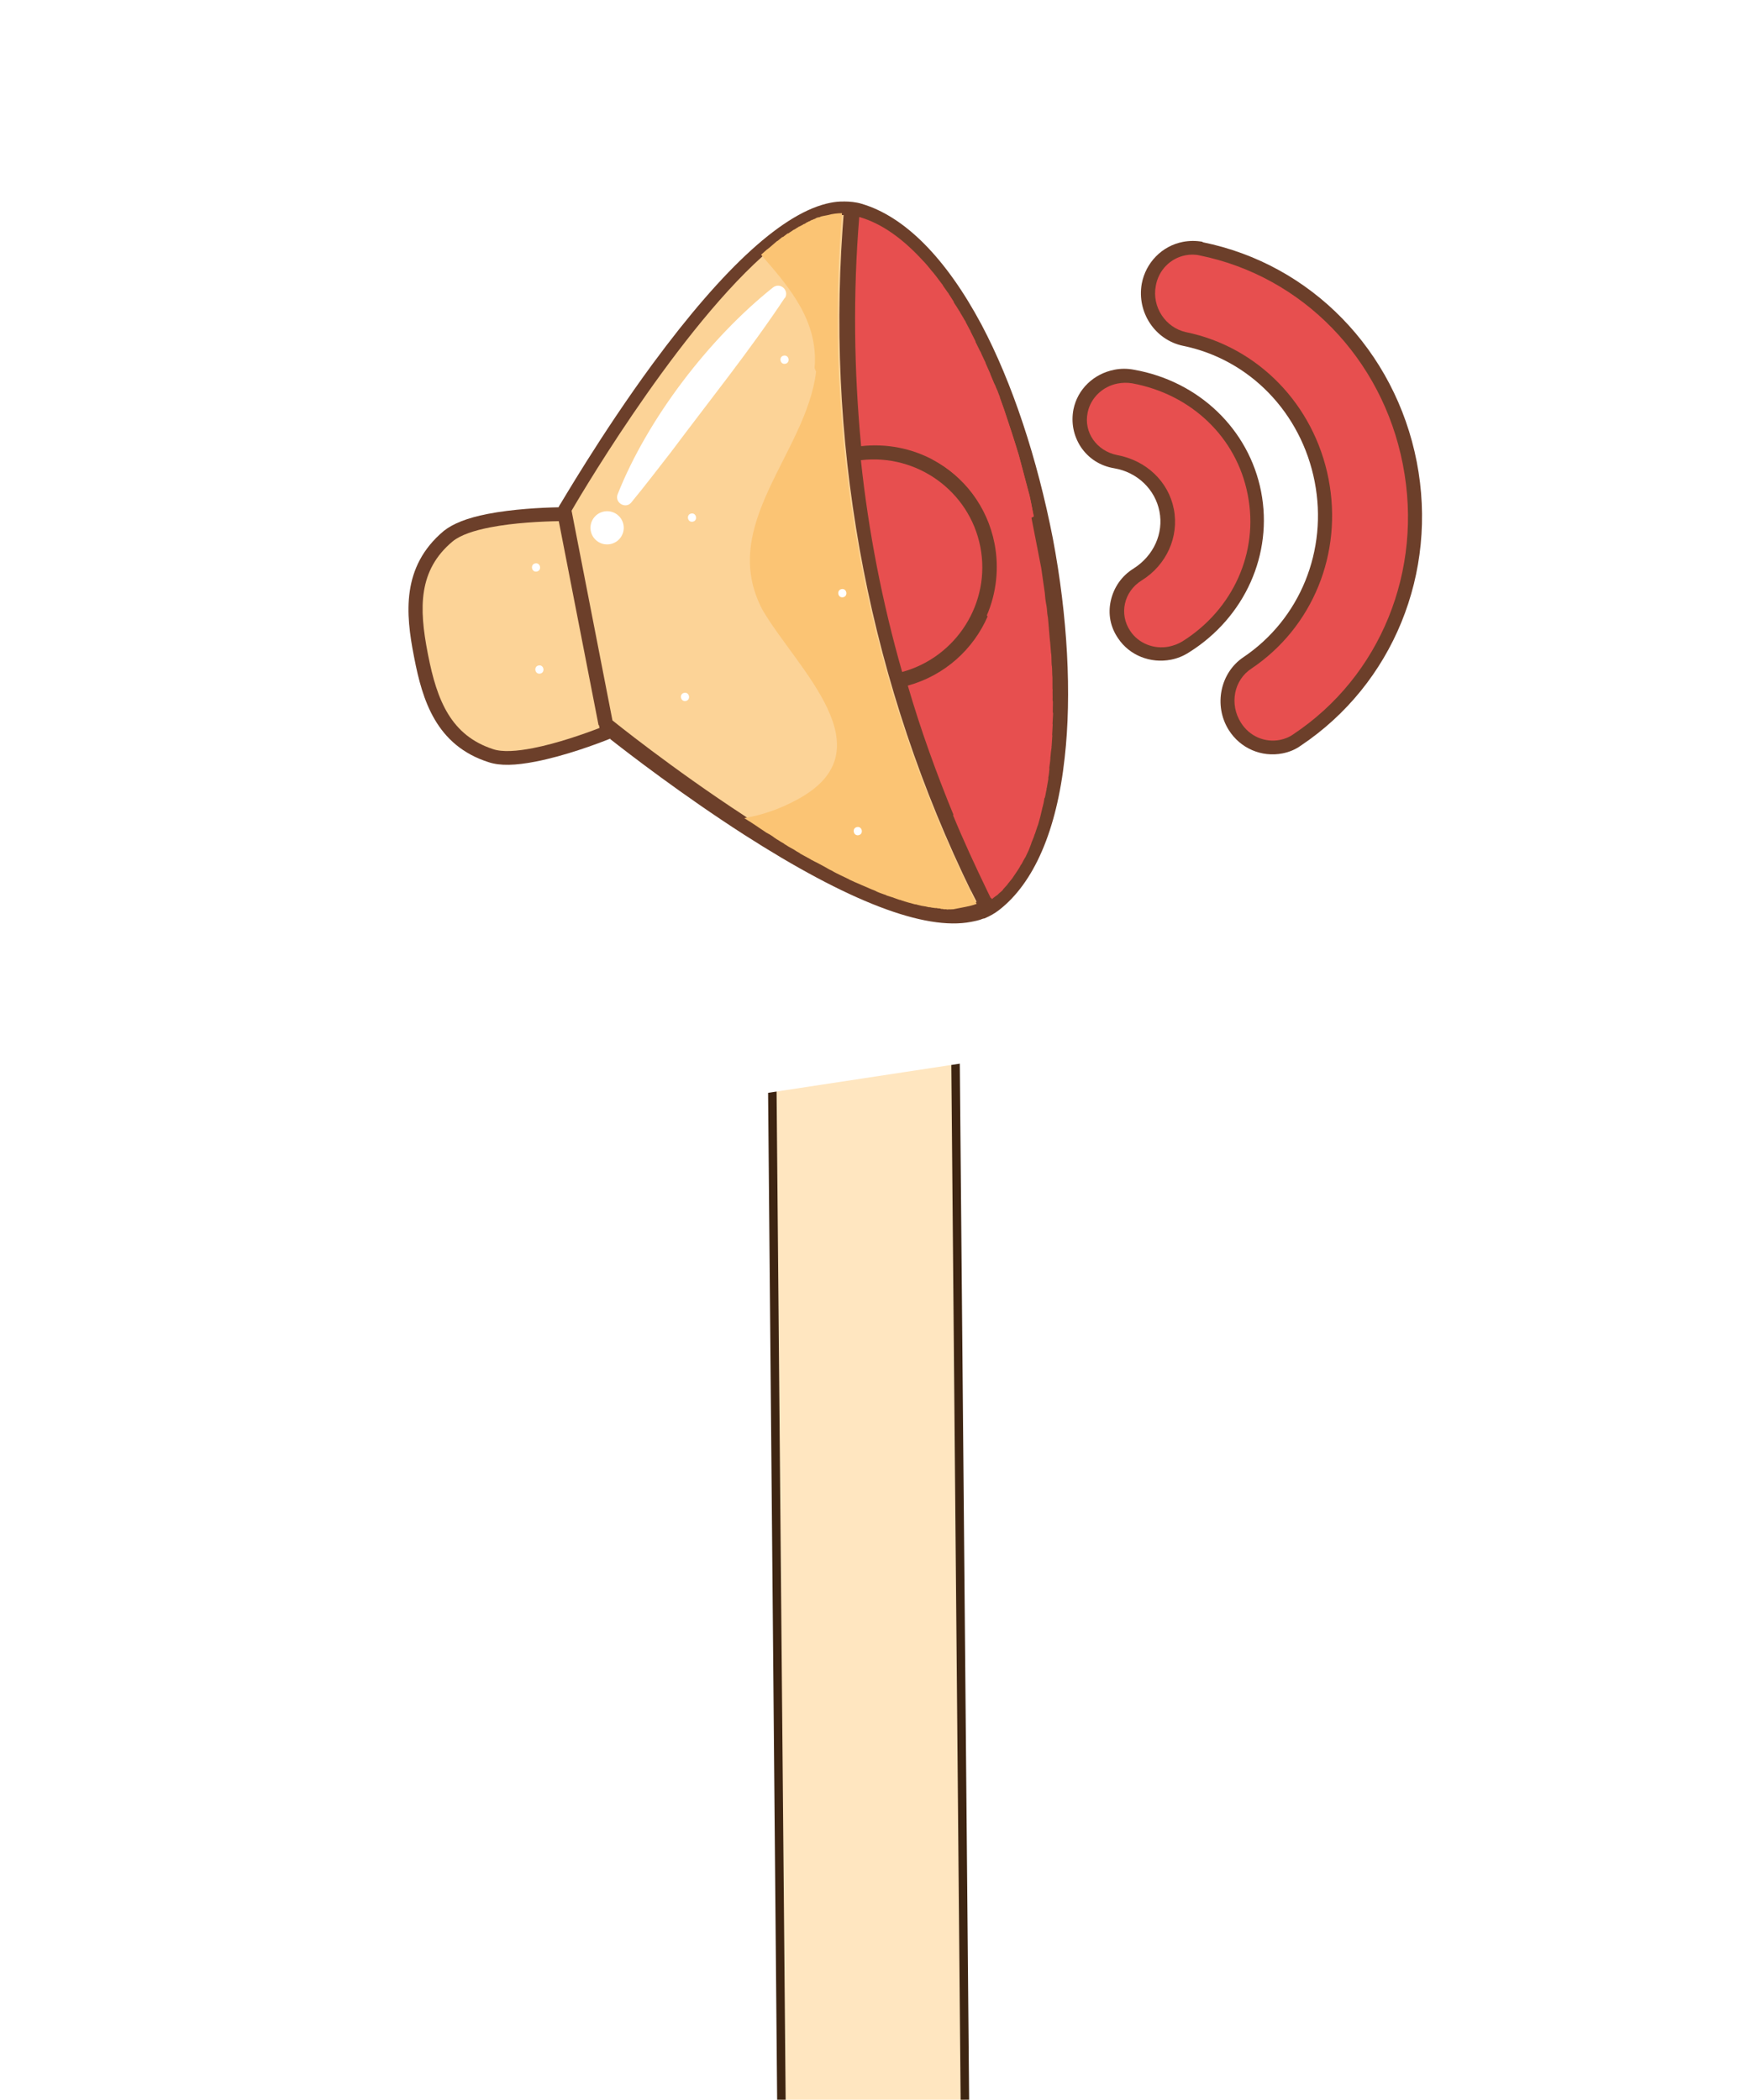 <svg width="206" height="247" viewBox="0 0 206 247" fill="none" xmlns="http://www.w3.org/2000/svg">
<path d="M92.013 256.365L92.013 256.363L90.083 41.769C90.083 41.769 90.083 41.769 90.083 41.769C90.083 41.698 90.103 41.653 90.154 41.604C90.22 41.541 90.352 41.464 90.591 41.401C91.073 41.276 91.828 41.254 92.831 41.365C94.82 41.585 97.606 42.307 100.71 43.492C103.812 44.676 106.615 46.086 108.636 47.402C109.648 48.061 110.448 48.687 110.99 49.237C111.261 49.513 111.456 49.758 111.581 49.97C111.709 50.185 111.745 50.334 111.746 50.425L111.746 50.426L113.677 265.017C113.677 265.088 113.658 265.133 113.606 265.182C113.54 265.244 113.408 265.322 113.169 265.385C112.687 265.51 111.932 265.532 110.929 265.421C108.94 265.201 106.154 264.479 103.05 263.294L102.596 263.121L102.596 263.122C99.675 261.976 97.044 260.639 95.123 259.387C94.111 258.728 93.31 258.103 92.769 257.552C92.498 257.277 92.303 257.031 92.177 256.819C92.05 256.604 92.013 256.455 92.013 256.365Z" fill="#FFE6C0" stroke="#3E2512"/>
<g filter="url(#filter0_d_153_3)">
<path d="M5.125 46.482C3.879 38.292 9.509 30.643 17.699 29.398L138.313 11.056C165.613 6.905 191.11 25.671 195.261 52.971L196.013 57.914C200.164 85.215 181.399 110.712 154.098 114.863L33.485 133.204C25.295 134.45 17.646 128.82 16.4 120.63L5.125 46.482Z" fill="white"/>
</g>
<path d="M71.783 86.936C73.961 88.65 80.297 93.531 87.536 98.186C99.786 106.042 108.787 109.508 114.262 108.441C114.742 108.347 115.223 108.253 115.636 108.073L115.684 108.064L115.732 108.054L115.828 108.036C116.473 107.761 117.012 107.457 117.532 107.057C121.646 103.868 124.327 97.676 125.256 89.141C126.101 81.716 125.603 72.514 123.867 63.355C122.037 53.965 119.1 45.04 115.471 38.189C111.31 30.397 106.461 25.475 101.384 23.978C100.694 23.765 99.984 23.704 99.236 23.701L99.188 23.71C98.737 23.699 98.247 23.745 97.719 23.848C92.292 24.906 85.263 31.299 76.787 42.797C70.601 51.214 65.874 59.445 65.788 59.512C65.797 59.56 65.71 59.626 65.72 59.674C63.733 59.714 60.326 59.88 57.348 60.461C54.947 60.929 53.283 61.602 52.204 62.459C47.192 66.668 47.729 72.232 48.691 77.167L48.709 77.263L48.719 77.31L48.737 77.406C49.699 82.341 51.292 87.699 57.509 89.669C58.841 90.106 60.626 90.056 63.027 89.588C66.437 88.923 70.158 87.551 71.821 86.879L71.783 86.936Z" fill="#6C3F2A"/>
<path d="M133.377 66.87C131.952 67.745 131.023 69.119 130.679 70.678C130.335 72.237 130.634 73.77 131.539 75.085C132.881 77.111 135.361 78.07 137.762 77.602C138.531 77.452 139.223 77.168 139.887 76.74C146.463 72.623 149.794 65.161 148.365 57.831C146.936 50.502 141.046 44.837 133.405 43.493C132.629 43.346 131.88 43.342 131.112 43.492C128.663 43.97 126.772 45.781 126.289 48.162C125.993 49.712 126.292 51.245 127.149 52.569C128.063 53.933 129.43 54.81 131.079 55.085C133.811 55.547 135.902 57.576 136.406 60.163C136.911 62.75 135.726 65.368 133.377 66.87Z" fill="#6C3F2A"/>
<path d="M141.489 28.448C140.713 28.301 139.916 28.307 139.148 28.457C136.699 28.934 134.788 30.898 134.324 33.375C133.731 36.723 135.863 39.987 139.188 40.682C147.029 42.286 153.089 48.563 154.667 56.66C156.246 64.756 152.931 72.811 146.324 77.282C143.542 79.118 142.753 83.001 144.561 85.88C145.931 88.05 148.43 89.104 150.879 88.627C151.648 88.477 152.388 88.183 153.043 87.708C163.848 80.479 169.224 67.397 166.674 54.319C164.124 41.24 154.266 31.078 141.499 28.496L141.489 28.448Z" fill="#6C3F2A"/>
<path d="M121.616 60.758C121.523 60.279 121.43 59.8 121.336 59.321L121.317 59.225C121.224 58.746 121.131 58.267 120.989 57.797C120.613 56.379 120.237 54.961 119.86 53.542C119.295 51.663 118.69 49.842 118.095 48.068C117.963 47.646 117.783 47.234 117.651 46.812C117.623 46.668 117.604 46.573 117.528 46.438C117.415 46.112 117.311 45.834 117.149 45.517C117.121 45.374 117.055 45.287 116.979 45.153C116.808 44.788 116.685 44.415 116.514 44.05L116.496 43.954C116.315 43.542 116.135 43.129 115.965 42.765C115.946 42.669 115.927 42.573 115.86 42.487C115.699 42.17 115.595 41.892 115.434 41.575C115.415 41.48 115.339 41.345 115.272 41.259C115.111 40.942 114.94 40.578 114.778 40.261C114.769 40.213 114.76 40.165 114.75 40.117C114.58 39.753 114.352 39.35 114.181 38.985C114.171 38.937 114.153 38.842 114.095 38.803C113.934 38.486 113.782 38.218 113.62 37.901C113.602 37.805 113.535 37.719 113.468 37.632C113.307 37.316 113.097 37.008 112.945 36.74C112.936 36.692 112.927 36.644 112.869 36.605C112.65 36.25 112.432 35.895 112.222 35.588C112.222 35.588 112.213 35.54 112.203 35.492C111.994 35.185 111.833 34.868 111.632 34.609C111.614 34.513 111.556 34.474 111.49 34.388C111.29 34.129 111.137 33.86 110.937 33.601C110.937 33.601 110.919 33.505 110.861 33.466C110.394 32.861 109.975 32.247 109.47 31.699C109.46 31.651 109.403 31.612 109.336 31.526C109.136 31.267 108.945 31.055 108.755 30.844C108.755 30.844 108.688 30.757 108.631 30.719C106.284 28.143 103.78 26.294 101.088 25.526C100.349 34.521 100.464 43.549 101.309 52.485C104.333 52.144 107.295 52.76 109.801 54.111C113.476 56.08 116.259 59.615 117.118 64.022C117.688 66.945 117.317 69.901 116.219 72.452C114.538 76.36 111.154 79.457 106.801 80.654C108.308 85.83 110.152 90.94 112.236 96.004C113.468 98.996 114.843 101.96 116.267 104.915L116.685 105.778C116.685 105.778 117.07 105.454 117.292 105.312C117.292 105.312 117.34 105.302 117.378 105.245C117.542 105.064 117.764 104.921 117.928 104.74C117.928 104.74 118.015 104.673 118.005 104.626C118.169 104.444 118.333 104.263 118.497 104.082C118.497 104.082 118.536 104.025 118.575 103.968C118.739 103.786 118.894 103.557 119.096 103.319C119.096 103.319 119.406 102.861 119.561 102.632L119.638 102.517C119.638 102.517 119.948 102.059 120.054 101.839C120.054 101.839 120.084 101.734 120.132 101.725C120.286 101.496 120.384 101.228 120.539 100.999C120.539 100.999 120.568 100.894 120.616 100.884C120.761 100.607 120.859 100.34 121.004 100.063C121.14 99.738 121.238 99.47 121.335 99.203C121.335 99.203 121.326 99.155 121.364 99.097C121.462 98.83 121.607 98.553 121.695 98.237C121.695 98.237 121.724 98.132 121.763 98.075C121.861 97.807 121.949 97.492 122.046 97.224C122.046 97.224 122.075 97.119 122.114 97.062C122.202 96.746 122.29 96.43 122.378 96.115C122.457 95.752 122.545 95.436 122.624 95.073C122.624 95.073 122.614 95.025 122.653 94.967C122.741 94.652 122.82 94.288 122.86 93.982C122.85 93.934 122.889 93.877 122.928 93.82C123.016 93.504 123.046 93.15 123.134 92.835C123.125 92.787 123.116 92.739 123.154 92.682C123.233 92.318 123.264 91.964 123.342 91.601C123.342 91.601 123.333 91.553 123.324 91.505C123.402 91.141 123.433 90.787 123.464 90.433C123.464 90.433 123.454 90.385 123.445 90.338C123.476 89.983 123.555 89.62 123.576 89.218C123.566 89.17 123.557 89.122 123.587 89.017C123.617 88.663 123.648 88.309 123.717 87.898C123.708 87.85 123.699 87.802 123.728 87.697C123.749 87.295 123.78 86.941 123.801 86.538C123.801 86.538 123.792 86.491 123.783 86.443C123.804 86.041 123.825 85.639 123.847 85.237L123.828 85.141C123.849 84.739 123.87 84.337 123.892 83.935C123.882 83.887 123.873 83.839 123.854 83.743C123.876 83.341 123.849 82.949 123.87 82.547C123.861 82.499 123.852 82.451 123.833 82.355C123.854 81.953 123.818 81.513 123.84 81.111C123.84 81.111 123.83 81.063 123.821 81.015C123.833 80.565 123.806 80.172 123.818 79.723C123.773 79.234 123.794 78.832 123.758 78.392C123.749 78.344 123.74 78.296 123.73 78.248C123.694 77.807 123.715 77.405 123.679 76.965C123.67 76.917 123.661 76.869 123.651 76.821C123.615 76.381 123.579 75.94 123.543 75.5C123.543 75.5 123.534 75.452 123.525 75.404C123.443 74.475 123.371 73.594 123.29 72.665C123.29 72.665 123.271 72.569 123.262 72.521C123.178 72.09 123.19 71.64 123.106 71.209C123.096 71.161 123.087 71.113 123.078 71.065C122.994 70.634 122.948 70.146 122.912 69.705C122.764 68.69 122.635 67.77 122.496 66.803L122.477 66.707C122.384 66.228 122.3 65.797 122.206 65.318L122.188 65.222C122.094 64.743 122.01 64.312 121.917 63.833C121.721 62.827 121.534 61.868 121.347 60.91L121.616 60.758Z" fill="#E74F4F"/>
<path d="M114.348 105.046C102.493 80.803 97.243 53.88 99.124 26.959C99.165 26.404 99.206 25.849 99.248 25.293C98.701 25.301 98.115 25.365 97.548 25.525C97.452 25.544 97.356 25.563 97.212 25.591C97.116 25.61 97.02 25.628 96.972 25.638C96.876 25.656 96.732 25.684 96.645 25.751C96.549 25.77 96.501 25.779 96.405 25.798C96.261 25.826 96.174 25.893 96.039 25.969C95.943 25.987 95.895 25.997 95.808 26.063C95.664 26.091 95.53 26.168 95.443 26.234C95.395 26.244 95.299 26.262 95.26 26.32C95.116 26.348 94.991 26.471 94.856 26.547C94.808 26.557 94.712 26.576 94.673 26.633C94.538 26.709 94.356 26.794 94.221 26.87C94.173 26.88 94.125 26.889 94.086 26.946C93.903 27.032 93.778 27.155 93.595 27.241C93.595 27.241 93.499 27.26 93.46 27.317C93.287 27.45 93.104 27.535 92.931 27.669C92.931 27.669 92.883 27.678 92.835 27.688C92.661 27.821 92.488 27.954 92.314 28.087L92.218 28.106C92.218 28.106 91.833 28.43 91.659 28.563L91.612 28.572C91.612 28.572 91.226 28.896 91.014 29.087C91.014 29.087 90.59 29.468 90.368 29.61C90.368 29.61 89.983 29.934 89.77 30.125L89.722 30.134C78.905 39.852 67.244 60.077 67.244 60.077L72.054 84.748C72.054 84.748 79.039 90.398 87.606 95.988C87.903 96.228 88.189 96.421 88.467 96.566C88.754 96.759 89.04 96.951 89.327 97.144C89.385 97.183 89.442 97.221 89.499 97.26C89.729 97.414 89.958 97.568 90.188 97.722C90.293 97.751 90.36 97.838 90.465 97.867C90.695 98.021 90.915 98.127 91.096 98.291C91.211 98.368 91.268 98.407 91.383 98.484C91.603 98.59 91.785 98.754 92.005 98.86C92.12 98.937 92.225 98.966 92.292 99.053C92.512 99.159 92.693 99.322 92.913 99.429C93.028 99.506 93.133 99.535 93.248 99.612C93.468 99.718 93.65 99.882 93.87 99.988C93.985 100.065 94.09 100.094 94.157 100.181C94.377 100.287 94.606 100.441 94.826 100.547C94.932 100.577 94.999 100.663 95.104 100.692C95.334 100.846 95.554 100.953 95.831 101.097C95.888 101.136 95.994 101.165 96.051 101.204C96.329 101.349 96.664 101.532 96.941 101.677C97.276 101.86 97.563 102.053 97.888 102.188C98.175 102.381 98.501 102.516 98.778 102.661C98.835 102.7 98.941 102.729 98.998 102.767C99.218 102.874 99.439 102.98 99.659 103.086C99.764 103.115 99.879 103.192 99.936 103.231C100.156 103.337 100.319 103.405 100.539 103.511C100.645 103.54 100.759 103.618 100.865 103.647C101.085 103.753 101.248 103.821 101.41 103.888C101.516 103.918 101.63 103.995 101.736 104.024C101.899 104.092 102.119 104.198 102.282 104.266C102.387 104.295 102.502 104.372 102.607 104.401C102.77 104.469 102.981 104.527 103.153 104.643C103.258 104.672 103.373 104.749 103.478 104.778C103.641 104.846 103.852 104.904 104.015 104.972C104.12 105.001 104.225 105.03 104.34 105.107C104.551 105.166 104.714 105.233 104.924 105.292C105.03 105.321 105.135 105.35 105.193 105.389C105.403 105.447 105.623 105.553 105.834 105.612C105.882 105.602 105.988 105.632 106.045 105.67C106.581 105.864 107.156 106 107.683 106.146C107.779 106.128 107.837 106.166 107.942 106.195C108.153 106.254 108.306 106.273 108.517 106.332C108.613 106.313 108.728 106.39 108.824 106.371C108.977 106.391 109.14 106.459 109.294 106.479C109.39 106.46 109.495 106.489 109.6 106.518C109.754 106.538 109.907 106.558 110.061 106.578C110.157 106.559 110.262 106.588 110.368 106.617C110.512 106.589 110.674 106.657 110.78 106.686C110.876 106.668 110.981 106.697 111.087 106.726C111.231 106.698 111.336 106.727 111.489 106.747C111.586 106.728 111.682 106.709 111.787 106.739C111.931 106.71 112.036 106.74 112.181 106.712C112.277 106.693 112.373 106.674 112.469 106.655C112.613 106.627 112.709 106.609 112.853 106.58C112.949 106.562 112.997 106.552 113.093 106.534C113.141 106.524 113.189 106.515 113.285 106.496C113.861 106.384 114.39 106.281 114.899 106.082L114.415 105.132C114.415 105.132 114.244 104.768 114.159 104.585L114.348 105.046Z" fill="#FCD397"/>
<path d="M70.419 85.309L65.74 61.308C63.801 61.338 60.49 61.486 57.656 62.039C55.831 62.395 54.188 62.914 53.243 63.695C49.214 67.066 49.277 71.48 50.323 76.845L50.342 76.941L50.361 77.037C51.407 82.402 53.055 86.507 58.007 88.127C59.127 88.505 60.846 88.369 62.719 88.004C65.552 87.451 68.725 86.336 70.532 85.635C70.514 85.539 70.486 85.396 70.467 85.3L70.419 85.309Z" fill="#FCD397"/>
<path d="M121.617 60.758C121.523 60.279 121.43 59.8 121.346 59.369L121.327 59.273C121.234 58.794 121.14 58.315 120.999 57.846C120.623 56.427 120.246 55.009 119.87 53.59C119.304 51.711 118.7 49.89 118.105 48.116C115.391 40.59 111.828 34.074 107.772 29.892C112.467 36.585 111.504 46.221 109.687 54.034C113.361 56.003 116.144 59.538 117.004 63.945C117.573 66.868 117.203 69.824 116.105 72.375C119.843 80.299 121.534 88.97 114.143 94.787C113.545 95.301 112.872 95.681 112.113 95.879C113.344 98.871 114.72 101.835 116.143 104.79L116.561 105.653C116.561 105.653 116.946 105.33 117.168 105.187C117.168 105.187 117.216 105.178 117.255 105.12C117.419 104.939 117.64 104.797 117.804 104.615C117.804 104.615 117.891 104.549 117.882 104.501C118.046 104.32 118.21 104.139 118.374 103.957C118.374 103.957 118.412 103.9 118.451 103.843C118.615 103.662 118.77 103.433 118.973 103.194C118.973 103.194 119.282 102.736 119.437 102.507L119.514 102.392C119.514 102.392 119.824 101.934 119.931 101.714C119.931 101.714 119.96 101.609 120.008 101.6C120.163 101.371 120.26 101.103 120.415 100.874C120.415 100.874 120.444 100.769 120.492 100.76C120.638 100.483 120.735 100.215 120.88 99.938C121.016 99.613 121.114 99.346 121.211 99.078C121.211 99.078 121.202 99.03 121.241 98.973C121.338 98.705 121.483 98.428 121.571 98.112C121.571 98.112 121.601 98.007 121.639 97.95C121.737 97.683 121.825 97.367 121.922 97.099C121.922 97.099 121.952 96.994 121.99 96.937C122.078 96.621 122.166 96.306 122.254 95.99C122.333 95.627 122.421 95.311 122.5 94.948C122.5 94.948 122.49 94.9 122.529 94.843C122.617 94.527 122.696 94.164 122.736 93.858C122.727 93.81 122.765 93.752 122.804 93.695C122.892 93.38 122.923 93.026 123.011 92.71C123.001 92.662 122.992 92.614 123.031 92.557C123.109 92.194 123.14 91.839 123.219 91.476C123.219 91.476 123.209 91.428 123.2 91.38C123.279 91.017 123.309 90.663 123.34 90.309C123.34 90.309 123.331 90.261 123.321 90.213C123.352 89.859 123.431 89.495 123.452 89.093C123.443 89.045 123.433 88.998 123.463 88.892C123.493 88.538 123.524 88.184 123.593 87.773C123.584 87.725 123.575 87.677 123.604 87.572C123.625 87.17 123.656 86.816 123.677 86.414C123.677 86.414 123.668 86.366 123.659 86.318C123.68 85.916 123.701 85.514 123.723 85.112L123.704 85.016C123.725 84.614 123.747 84.212 123.768 83.81C123.759 83.762 123.749 83.715 123.731 83.619C123.752 83.217 123.725 82.824 123.747 82.422C123.737 82.374 123.728 82.326 123.709 82.231C123.731 81.829 123.695 81.388 123.716 80.986C123.716 80.986 123.707 80.938 123.697 80.89C123.709 80.44 123.683 80.048 123.695 79.598C123.649 79.109 123.671 78.707 123.634 78.267C123.625 78.219 123.616 78.171 123.606 78.123C123.57 77.683 123.592 77.281 123.556 76.84C123.546 76.792 123.537 76.744 123.528 76.697C123.492 76.256 123.456 75.815 123.42 75.375C123.42 75.375 123.41 75.327 123.401 75.279C123.319 74.35 123.247 73.469 123.166 72.54C123.166 72.54 123.147 72.444 123.138 72.397C123.054 71.965 123.066 71.515 122.982 71.084C122.973 71.036 122.963 70.989 122.954 70.941C122.87 70.509 122.824 70.021 122.788 69.58C122.64 68.565 122.511 67.645 122.372 66.678L122.353 66.582C122.26 66.103 122.176 65.672 122.082 65.193L122.064 65.097C121.97 64.618 121.886 64.187 121.793 63.708C121.597 62.702 121.41 61.744 121.223 60.785L121.617 60.758Z" fill="#E74F4F"/>
<path d="M146.781 58.147C145.474 51.44 140.147 46.362 133.168 45.087C132.602 44.998 132.007 45.015 131.479 45.118C129.75 45.455 128.313 46.779 127.958 48.539C127.466 50.873 129.038 53.053 131.425 53.532C134.837 54.16 137.463 56.632 138.098 59.889C138.733 63.147 137.238 66.472 134.301 68.288C132.212 69.59 131.632 72.239 132.965 74.217C133.955 75.715 135.784 76.403 137.513 76.065C138.041 75.962 138.599 75.754 139.09 75.46C145.088 71.704 148.108 64.949 146.8 58.242L146.781 58.147Z" fill="#E74F4F"/>
<path d="M165.031 54.585C162.612 42.178 153.25 32.516 141.154 30.051C140.579 29.914 139.984 29.931 139.455 30.034C137.726 30.371 136.299 31.743 135.972 33.647C135.508 36.124 137.126 38.544 139.522 39.071C147.986 40.802 154.59 47.571 156.299 56.337C158.008 65.104 154.421 73.81 147.238 78.641C145.158 79.992 144.615 82.833 145.985 85.002C147.003 86.644 148.841 87.379 150.57 87.042C151.099 86.939 151.656 86.731 152.138 86.388C162.422 79.56 167.469 67.089 165.049 54.681L165.031 54.585Z" fill="#E74F4F"/>
<path d="M106.138 79.046C112.528 77.303 116.612 70.888 115.332 64.325C114.053 57.761 107.858 53.35 101.281 54.135C102.177 62.563 103.802 70.899 106.148 79.094L106.138 79.046Z" fill="#E74F4F"/>
<path d="M96.011 43.723C94.847 53.348 84.42 61.746 89.711 71.754C93.752 78.674 104.698 88.275 93.718 94.096C91.736 95.178 89.631 95.887 87.556 96.242C87.843 96.435 88.178 96.618 88.465 96.811C88.752 97.004 89.038 97.196 89.325 97.389C89.383 97.427 89.44 97.466 89.497 97.505C89.727 97.659 89.956 97.813 90.186 97.967C90.291 97.996 90.358 98.083 90.463 98.112C90.693 98.266 90.913 98.372 91.094 98.536C91.209 98.613 91.266 98.651 91.381 98.729C91.601 98.835 91.783 98.998 92.003 99.105C92.118 99.182 92.223 99.211 92.29 99.297C92.51 99.404 92.691 99.567 92.911 99.673C93.026 99.751 93.132 99.78 93.246 99.857C93.466 99.963 93.648 100.127 93.868 100.233C93.983 100.31 94.088 100.339 94.155 100.426C94.375 100.532 94.604 100.686 94.825 100.792C94.93 100.821 94.997 100.908 95.102 100.937C95.332 101.091 95.552 101.197 95.829 101.342C95.886 101.381 95.992 101.41 96.049 101.449C96.327 101.593 96.662 101.777 96.939 101.922C97.274 102.105 97.561 102.298 97.886 102.433C98.173 102.626 98.499 102.761 98.776 102.906C98.834 102.945 98.939 102.974 98.996 103.012C99.216 103.119 99.437 103.225 99.657 103.331C99.762 103.36 99.877 103.437 99.934 103.476C100.154 103.582 100.317 103.65 100.537 103.756C100.643 103.785 100.757 103.862 100.863 103.892C101.083 103.998 101.246 104.066 101.408 104.133C101.514 104.162 101.629 104.239 101.734 104.269C101.897 104.336 102.117 104.443 102.28 104.51C102.385 104.54 102.5 104.617 102.605 104.646C102.768 104.714 102.979 104.772 103.151 104.888C103.256 104.917 103.371 104.994 103.476 105.023C103.639 105.091 103.85 105.149 104.013 105.217C104.118 105.246 104.223 105.275 104.338 105.352C104.549 105.411 104.712 105.478 104.922 105.537C105.028 105.566 105.133 105.595 105.191 105.634C105.401 105.692 105.621 105.798 105.832 105.857C105.88 105.847 105.986 105.876 106.043 105.915C106.579 106.109 107.154 106.245 107.681 106.391C107.777 106.372 107.835 106.411 107.94 106.44C108.151 106.498 108.304 106.518 108.515 106.577C108.611 106.558 108.726 106.635 108.822 106.616C108.975 106.636 109.138 106.704 109.292 106.724C109.388 106.705 109.493 106.734 109.598 106.763C109.752 106.783 109.905 106.803 110.059 106.823C110.155 106.804 110.26 106.833 110.366 106.862C110.51 106.834 110.672 106.902 110.778 106.931C110.874 106.912 110.979 106.942 111.085 106.971C111.229 106.943 111.334 106.972 111.488 106.992C111.584 106.973 111.68 106.954 111.785 106.983C111.929 106.955 112.034 106.984 112.179 106.956C112.275 106.938 112.371 106.919 112.467 106.9C112.611 106.872 112.707 106.853 112.851 106.825C112.947 106.807 112.995 106.797 113.091 106.778C113.139 106.769 113.187 106.76 113.283 106.741C113.86 106.629 114.388 106.526 114.897 106.327L114.413 105.377C114.413 105.377 114.242 105.012 114.157 104.83C102.301 80.587 97.052 53.664 98.932 26.743C98.974 26.188 99.015 25.633 99.056 25.078C98.509 25.085 97.924 25.15 97.357 25.31C97.261 25.329 97.165 25.347 97.02 25.375C96.924 25.394 96.828 25.413 96.78 25.422C96.684 25.441 96.54 25.469 96.453 25.536C96.357 25.554 96.309 25.564 96.213 25.582C96.069 25.611 95.983 25.677 95.848 25.753C95.752 25.772 95.704 25.781 95.617 25.848C95.473 25.876 95.338 25.952 95.251 26.019C95.203 26.028 95.107 26.047 95.069 26.104C94.925 26.132 94.799 26.256 94.665 26.332C94.616 26.341 94.52 26.36 94.482 26.417C94.347 26.493 94.164 26.579 94.029 26.655C93.981 26.664 93.933 26.673 93.895 26.731C93.712 26.816 93.587 26.94 93.404 27.025C93.404 27.025 93.308 27.044 93.269 27.101C93.096 27.235 92.913 27.32 92.739 27.453C92.739 27.453 92.691 27.463 92.643 27.472C92.47 27.605 92.296 27.738 92.123 27.872L92.027 27.89C92.027 27.89 91.641 28.214 91.468 28.348L91.42 28.357C91.42 28.357 91.034 28.681 90.822 28.871C90.822 28.871 90.398 29.252 90.177 29.395C90.177 29.395 89.752 29.776 89.54 29.967C92.945 33.878 96.302 37.798 95.831 43.31L96.011 43.723Z" fill="#FBC474"/>
<path d="M80.495 81.503C79.87 81.624 80.057 82.582 80.681 82.461C81.306 82.339 81.119 81.381 80.495 81.503Z" fill="white"/>
<path d="M100.822 97.291C100.198 97.413 100.384 98.371 101.009 98.249C101.633 98.128 101.446 97.169 100.822 97.291Z" fill="white"/>
<path d="M99.19 70.258C99.815 70.136 99.628 69.178 99.004 69.3C98.379 69.421 98.566 70.38 99.19 70.258Z" fill="white"/>
<path d="M81.317 60.41C80.693 60.532 80.88 61.49 81.504 61.369C82.129 61.247 81.942 60.289 81.317 60.41Z" fill="white"/>
<path d="M92.203 41.834C91.579 41.956 91.766 42.914 92.39 42.792C93.014 42.671 92.827 41.713 92.203 41.834Z" fill="white"/>
<path d="M62.969 66.275C62.345 66.397 62.532 67.355 63.156 67.233C63.78 67.111 63.593 66.153 62.969 66.275Z" fill="white"/>
<path d="M63.366 78.282C62.741 78.404 62.928 79.362 63.553 79.24C64.177 79.119 63.99 78.16 63.366 78.282Z" fill="white"/>
<path d="M92.333 35.087C92.904 34.18 91.806 33.151 90.939 33.817C83.432 39.806 76.195 49.223 72.655 58.168C72.304 59.181 73.643 59.915 74.281 59.094C75.894 57.139 77.401 55.154 78.957 53.16C83.306 47.34 88.319 41.091 92.324 35.039L92.333 35.087Z" fill="white"/>
<path d="M71.799 64.006C72.86 63.799 73.553 62.773 73.346 61.715C73.14 60.657 72.113 59.966 71.052 60.173C69.991 60.38 69.298 61.406 69.504 62.464C69.711 63.522 70.738 64.213 71.799 64.006Z" fill="white"/>
<path d="M139.612 69.19C140.236 69.068 140.049 68.11 139.425 68.231C138.801 68.353 138.988 69.311 139.612 69.19Z" fill="#E74F4F"/>
<path d="M143.133 56.563C143.757 56.441 143.57 55.483 142.946 55.605C142.321 55.727 142.508 56.685 143.133 56.563Z" fill="#E74F4F"/>
<path d="M133.042 48.532C132.418 48.654 132.605 49.612 133.229 49.491C133.853 49.369 133.666 48.411 133.042 48.532Z" fill="#E74F4F"/>
<path d="M143.818 36.044C143.194 36.166 143.38 37.124 144.005 37.002C144.629 36.88 144.442 35.922 143.818 36.044Z" fill="#E74F4F"/>
<path d="M156.901 44.081C157.525 43.959 157.338 43.001 156.714 43.123C156.09 43.244 156.277 44.203 156.901 44.081Z" fill="#E74F4F"/>
<path d="M160.647 63.295C161.271 63.173 161.085 62.215 160.46 62.337C159.836 62.459 160.023 63.417 160.647 63.295Z" fill="#E74F4F"/>
<path d="M160.2 75.322C160.825 75.2 160.638 74.242 160.014 74.364C159.389 74.486 159.576 75.444 160.2 75.322Z" fill="#E74F4F"/>
<path d="M150.775 80.932C150.151 81.053 150.338 82.012 150.962 81.89C151.586 81.768 151.4 80.81 150.775 80.932Z" fill="#E74F4F"/>
<path d="M161.843 54.853C162.467 54.731 162.28 53.773 161.656 53.895C161.032 54.016 161.218 54.974 161.843 54.853Z" fill="#E74F4F"/>
<path d="M157.191 74.465C157.816 74.343 157.629 73.385 157.005 73.507C156.38 73.628 156.567 74.586 157.191 74.465Z" fill="#E74F4F"/>
<defs>
<filter id="filter0_d_153_3" x="0.952" y="10.481" width="199.636" height="130.896" filterUnits="userSpaceOnUse" color-interpolation-filters="sRGB">
<feFlood flood-opacity="0" result="BackgroundImageFix"/>
<feColorMatrix in="SourceAlpha" type="matrix" values="0 0 0 0 0 0 0 0 0 0 0 0 0 0 0 0 0 0 127 0" result="hardAlpha"/>
<feOffset dy="4"/>
<feGaussianBlur stdDeviation="2"/>
<feComposite in2="hardAlpha" operator="out"/>
<feColorMatrix type="matrix" values="0 0 0 0 0 0 0 0 0 0 0 0 0 0 0 0 0 0 0.5 0"/>
<feBlend mode="normal" in2="BackgroundImageFix" result="effect1_dropShadow_153_3"/>
<feBlend mode="normal" in="SourceGraphic" in2="effect1_dropShadow_153_3" result="shape"/>
</filter>
</defs>
</svg>

